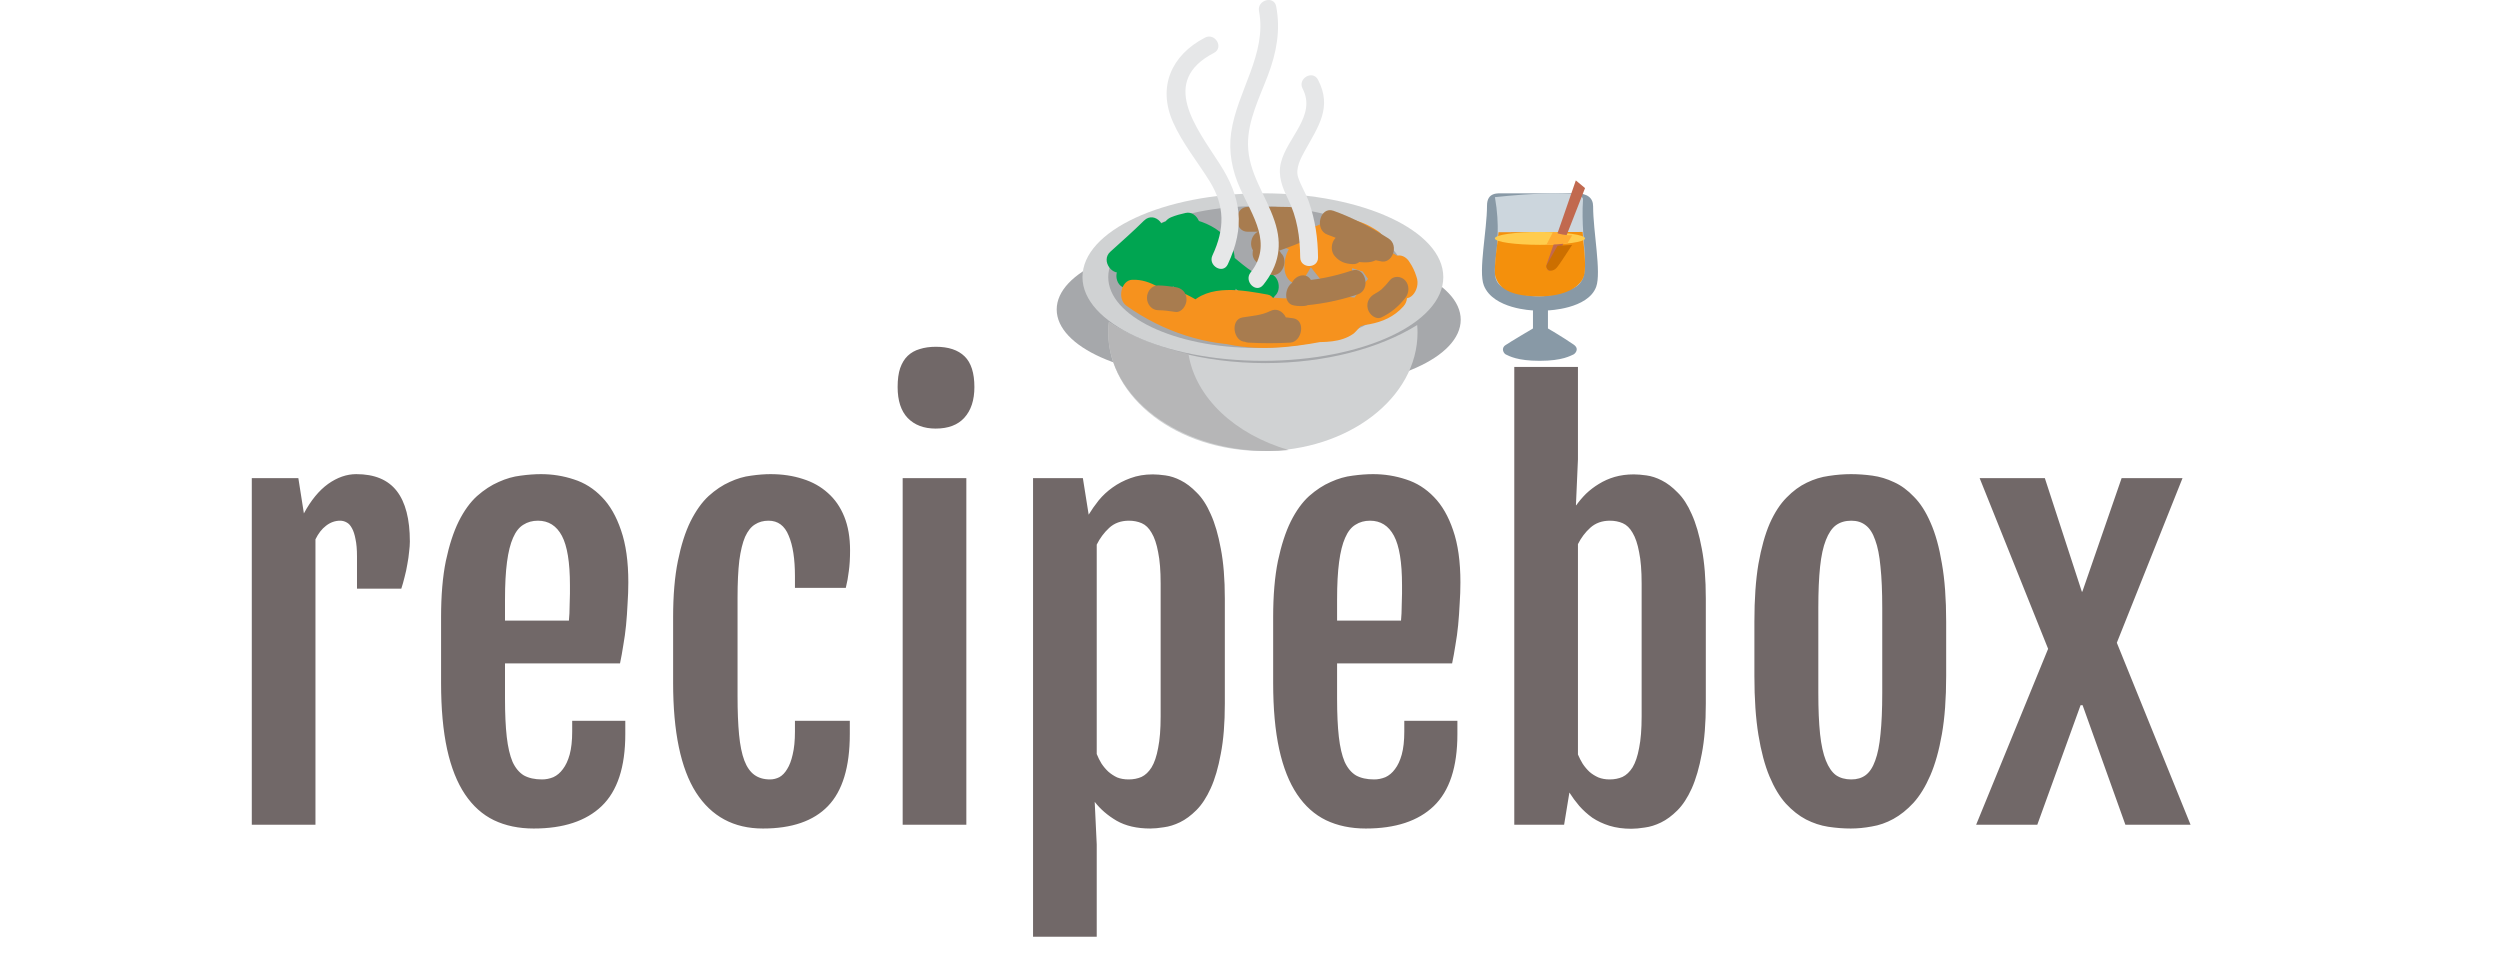 <svg width="194" height="75" viewBox="0 0 194 75" fill="none" xmlns="http://www.w3.org/2000/svg">
<path d="M105.463 24.017C105.463 26.916 100.211 29.269 93.732 29.269C87.253 29.269 82 26.916 82 24.017C82 21.114 87.253 18.762 93.732 18.762C100.211 18.762 105.463 21.114 105.463 24.017" fill="#A6A8AB"/>
<path d="M101.621 30.064C108.1 30.064 113.352 27.712 113.352 24.811C113.352 21.91 108.1 19.559 101.621 19.559C95.143 19.559 89.891 21.91 89.891 24.811C89.891 27.712 95.143 30.064 101.621 30.064Z" fill="#A6A8AB"/>
<path d="M98.19 28.177C93.341 28.177 88.994 26.947 86.047 25C86.018 25.263 86 25.528 86 25.798C86 30.88 91.373 35 97.999 35C104.627 35 110 30.879 110 25.798C110 25.604 109.99 25.413 109.974 25.224C107.041 27.04 102.846 28.177 98.189 28.177" fill="#D0D2D3"/>
<path d="M92.225 27.472C89.833 26.92 87.72 26.069 86.049 25C86.018 25.263 86 25.528 86 25.798C86 30.88 91.555 35 98.406 35C98.946 35 99.477 34.971 100 34.922C95.84 33.707 92.779 30.878 92.225 27.472" fill="#B6B6B7"/>
<path d="M112 21.503C112 25.091 105.73 28 98.001 28C90.268 28 84 25.087 84 21.503C84 17.913 90.268 15 98.001 15C105.73 15 112 17.911 112 21.503Z" fill="#D0D2D3"/>
<path d="M97.5 27C103.851 27 109 24.538 109 21.5C109 18.462 103.851 16 97.5 16C91.149 16 86 18.462 86 21.5C86 24.538 91.149 27 97.5 27Z" fill="#A6A8AB"/>
<path d="M88.78 17.115C87.93 17.957 87.04 18.738 86.159 19.537C85.375 20.246 86.376 21.549 87.198 21.046C87.965 20.58 88.726 20.123 89.537 19.761C89.215 19.289 88.89 18.818 88.568 18.346C88.355 18.733 88.117 19.101 87.855 19.448C87.291 20.246 88.01 21.594 88.894 20.958C89.48 20.539 90.056 20.12 90.666 19.748L89.494 18.434C89.284 18.826 89.121 19.225 88.954 19.644C88.641 20.42 89.351 21.587 90.126 20.959C90.756 20.452 91.352 19.934 91.918 19.338C92.678 18.542 91.717 17.402 90.879 17.828C90.832 17.885 90.788 17.943 90.743 18.001C90.64 18.441 90.537 18.879 90.436 19.317C90.774 19.076 91.148 18.904 91.539 18.808C92.38 18.535 92.335 17.25 91.539 16.953C91.462 16.924 91.385 16.895 91.309 16.867V18.722C91.691 18.56 92.064 18.465 92.466 18.376C92.244 17.79 92.025 17.202 91.804 16.617C90.414 17.388 86.009 18.622 87.568 21.307C87.813 20.822 88.061 20.341 88.308 19.858C88.153 19.841 87.998 19.824 87.843 19.805C86.888 19.579 86.35 20.963 87.182 21.565C87.473 21.799 87.781 22.002 88.105 22.171C88.25 21.573 88.394 20.976 88.538 20.377C88.178 20.403 87.82 20.431 87.46 20.464C86.351 20.559 86.363 22.274 87.46 22.388C88.593 22.503 90.067 22.849 91.125 22.192C91.461 21.981 91.65 21.795 91.901 21.484C92.078 21.265 92.264 21.057 92.454 20.852C93.313 19.921 92.224 21.125 92.228 20.388L93.518 19.558C93.388 19.471 93.26 19.383 93.132 19.298C92.987 19.895 92.844 20.492 92.698 21.091C92.992 21.221 93.284 21.35 93.576 21.477L94.009 19.684C93.548 19.624 93.083 19.624 92.622 19.684C91.968 19.767 91.564 20.436 91.881 21.133C92.444 22.365 93.726 22.843 94.862 23.13C95.939 23.406 96.395 21.551 95.318 21.275C94.647 21.104 93.711 20.921 93.366 20.163C93.117 20.644 92.873 21.127 92.624 21.61C93.085 21.551 93.551 21.551 94.012 21.61C94.913 21.723 95.107 20.285 94.444 19.816C93.869 19.412 93.373 19.251 92.7 19.167C91.813 19.055 91.589 20.501 92.269 20.958L92.654 21.218C93.217 21.599 93.939 21.109 93.943 20.387C93.953 18.915 93.013 18.115 91.832 18.951C91.344 19.299 90.938 19.814 90.556 20.291C89.96 21.032 88.251 20.543 87.463 20.463V22.387C87.822 22.357 88.181 22.329 88.54 22.303C89.337 22.243 89.781 20.981 88.974 20.51C88.65 20.341 88.341 20.138 88.05 19.904C87.829 20.491 87.609 21.076 87.391 21.663C87.693 21.736 88.001 21.777 88.311 21.785C88.941 21.801 89.404 20.945 89.05 20.336C88.835 19.963 92.262 18.507 92.674 18.28C93.593 17.772 92.916 16.321 92.012 16.522C91.613 16.61 91.24 16.707 90.856 16.867C90.066 17.2 90.019 18.409 90.856 18.723C90.934 18.751 91.01 18.781 91.087 18.808V16.953C90.532 17.137 90.058 17.301 89.572 17.655C89.219 17.913 88.971 18.542 89.265 18.971C89.975 20.008 90.716 20.016 91.749 19.49C91.402 18.988 91.055 18.483 90.71 17.979C90.254 18.454 89.771 18.895 89.265 19.299L90.438 20.616C90.606 20.198 90.767 19.798 90.978 19.405C91.432 18.557 90.544 17.639 89.804 18.089C89.193 18.462 88.618 18.882 88.033 19.299L89.07 20.81C89.414 20.322 89.748 19.837 90.053 19.318C90.444 18.651 89.789 17.59 89.084 17.905C88.134 18.331 87.235 18.838 86.337 19.383C86.682 19.889 87.03 20.394 87.377 20.897C88.256 20.1 89.147 19.317 89.996 18.475C90.826 17.654 89.608 16.3 88.782 17.116" fill="#00A551"/>
<path d="M91.092 22.281C91.615 22.93 92.251 23.174 93.01 23.306C93.085 22.676 93.161 22.046 93.238 21.416C93.076 21.409 92.917 21.362 92.772 21.277C92.695 21.909 92.621 22.538 92.545 23.17C93.598 23.171 95.561 23.303 95.889 21.751C96.282 19.896 95.052 18.383 93.621 17.734L93.391 19.623H93.546C94.556 19.623 94.656 18.091 93.774 17.734C93.262 17.526 92.77 17.331 92.286 17.053C92.141 17.649 91.998 18.248 91.852 18.846C92.332 18.874 94.268 19.423 94.108 20.22C94.016 20.676 94.174 21.043 94.501 21.308C95.571 22.169 96.626 23.158 97.942 23.48C98.915 23.719 99.403 22.34 98.602 21.722C98.445 21.601 98.272 21.51 98.09 21.451V23.306L98.629 23.133C99.689 22.794 99.237 20.935 98.172 21.278C97.993 21.337 97.813 21.396 97.632 21.451C96.802 21.718 96.832 23.024 97.632 23.306C97.668 23.332 97.703 23.358 97.736 23.384C97.957 22.796 98.178 22.211 98.397 21.624C97.242 21.34 96.306 20.403 95.368 19.647L95.761 20.734C96.24 18.343 93.596 17.026 91.852 16.921C91.01 16.871 90.665 18.284 91.419 18.715C92.035 19.065 92.671 19.326 93.319 19.589C93.395 18.959 93.47 18.329 93.548 17.698H93.393C92.36 17.698 92.312 19.203 93.165 19.589C93.528 19.754 94.808 20.973 93.978 21.201C93.533 21.323 93.001 21.248 92.546 21.244C91.506 21.244 91.474 22.743 92.318 23.133C92.615 23.272 92.921 23.306 93.24 23.341C94.198 23.449 94.42 21.618 93.468 21.451C93.009 21.37 92.644 21.341 92.305 20.922C91.562 20 90.352 21.364 91.094 22.281" fill="#00A551"/>
<path d="M107.858 21.303C107.121 21.705 106.381 22.094 105.655 22.526C104.89 22.982 105.251 24.63 106.088 24.548C106.913 24.465 107.706 24.239 108.52 24.061L107.684 22.251C106.649 23.404 104.651 23.154 103.359 23.157C102.408 23.158 102.16 25.039 103.129 25.287C104.016 25.512 104.812 25.492 105.699 25.287C106.518 25.096 106.529 23.373 105.699 23.196C104.065 22.844 102.463 23.036 100.817 23.141C99.052 23.257 97.282 22.868 95.516 22.823C94.392 22.796 94.435 24.862 95.516 24.992C96.496 25.11 97.417 25.143 98.387 24.954C99.208 24.795 99.216 23.009 98.387 22.863C96.579 22.54 93.741 21.959 92.267 23.697C92.613 23.64 92.96 23.585 93.308 23.527C92.46 23.072 91.696 22.534 90.76 22.491C90.156 22.463 89.623 23.459 90.019 24.122C90.194 24.419 90.371 24.714 90.545 25.011C90.938 24.517 91.33 24.024 91.721 23.527C90.445 22.652 89.362 21.651 87.853 21.71C87.019 21.745 86.654 23.186 87.419 23.731C90.238 25.742 93.601 26.821 96.838 26.773C97.949 26.756 97.942 24.656 96.838 24.605C96.249 24.574 95.664 24.52 95.075 24.492C94.117 24.445 93.89 26.389 94.847 26.623C97.448 27.259 100.015 27 102.616 26.513C103.596 26.328 103.328 24.381 102.388 24.381H101.682V26.549C102.778 26.546 104.019 26.597 105.013 25.906C105.389 25.645 107.424 23.062 107.592 23.177C108.006 23.457 108.525 23.311 108.767 22.788C108.975 22.339 109.198 21.913 109.384 21.45H107.903C108.13 21.781 108.306 22.153 108.431 22.563C108.88 22.125 109.331 21.688 109.78 21.25C109.188 20.329 108.508 19.834 107.64 19.413C107.266 19.233 106.869 19.535 106.669 19.911C106.516 20.148 106.401 20.406 106.316 20.691C106.766 20.618 107.215 20.544 107.664 20.471C107.048 19.791 106.605 18.967 105.905 18.41C105.201 17.852 104.224 18.992 104.73 19.893C104.914 20.221 105.085 20.49 105.305 20.781C105.583 20.178 105.862 19.573 106.141 18.969C105.313 18.741 104.561 18.412 103.709 18.375C103.164 18.35 102.716 19.089 102.88 19.746C102.974 20.165 103.091 20.574 103.232 20.972L103.833 19.635C103.617 19.736 103.458 19.846 103.279 20.026C102.977 20.331 102.973 20.949 103.144 21.34C103.279 21.626 103.397 21.923 103.496 22.231C103.819 21.698 104.144 21.168 104.466 20.637C103.489 20.424 102.802 19.091 102.086 18.303C101.391 17.539 100.644 17.183 99.746 17.038C98.759 16.879 98.62 18.84 99.518 19.168C100.698 19.599 101.87 19.742 103.094 19.763C104.215 19.784 104.183 17.699 103.094 17.594C101.345 17.425 100.991 18.736 99.932 20.137L101.398 20.904C101.329 20.073 102.67 19.6 103.109 19.408C104.198 18.922 105.08 19.15 106.095 19.838C107.072 20.498 107.939 18.626 106.963 17.961C105.355 16.872 104.003 16.709 102.292 17.471C101.121 17.991 99.526 19.054 99.681 20.9C99.755 21.781 100.583 22.412 101.146 21.666C101.787 20.82 102.017 19.654 103.095 19.758V17.589C102.024 17.571 101.007 17.45 99.975 17.073L99.746 19.203C101.525 19.49 102.21 22.332 104.012 22.724C104.784 22.891 105.307 22.029 104.982 21.129C104.883 20.822 104.766 20.524 104.63 20.241C104.584 20.677 104.54 21.115 104.496 21.553C104.427 21.609 104.361 21.666 104.294 21.721C104.692 21.538 105.078 20.967 104.893 20.387C104.75 19.991 104.632 19.581 104.541 19.162C104.264 19.618 103.989 20.078 103.711 20.535C104.396 20.566 105.027 20.871 105.685 21.052C106.518 21.282 107.134 20.049 106.521 19.24C106.419 19.093 106.317 18.942 106.216 18.791C105.823 19.286 105.432 19.781 105.04 20.276C105.596 20.715 105.961 21.456 106.451 21.998C106.833 22.418 107.552 22.453 107.799 21.778C107.884 21.495 108.001 21.235 108.153 20.999C107.83 21.167 107.506 21.331 107.183 21.5C107.79 21.792 108.162 22.15 108.566 22.776C109.216 23.787 110.316 22.501 109.914 21.462C109.79 21.055 109.611 20.679 109.385 20.35C109.034 19.742 108.223 19.559 107.904 20.35C107.717 20.812 107.496 21.24 107.288 21.688C107.678 21.556 108.072 21.429 108.463 21.298C107.503 20.646 106.739 20.899 105.98 21.854C105.45 22.518 105.133 23.223 104.503 23.785C103.708 24.491 102.611 24.373 101.688 24.376C100.582 24.378 100.582 26.545 101.688 26.545H102.394L102.166 24.415C99.885 24.841 97.592 25.081 95.311 24.525C95.234 25.234 95.158 25.945 95.08 26.654C95.67 26.685 96.255 26.738 96.844 26.768V24.6C93.909 24.641 90.849 23.677 88.291 21.854C88.147 22.53 88.002 23.203 87.858 23.875C89.028 23.83 89.883 24.725 90.86 25.397C91.555 25.873 92.585 24.838 92.035 23.912C91.859 23.614 91.684 23.319 91.506 23.021C91.259 23.566 91.013 24.11 90.765 24.653C91.376 24.681 91.899 25.102 92.446 25.395C92.817 25.594 93.174 25.591 93.486 25.226C94.36 24.198 96.86 24.759 97.939 24.949V22.858C97.13 23.011 96.333 22.914 95.524 22.818V24.987C97.113 25.026 98.692 25.284 100.282 25.32C101.948 25.36 103.587 24.923 105.248 25.282V23.191C104.704 23.362 104.135 23.362 103.591 23.191L103.363 25.32C105.201 25.318 107.442 25.409 108.903 23.779C109.613 22.993 108.837 21.801 108.069 21.967C107.409 22.107 106.764 22.307 106.094 22.374C106.238 23.048 106.384 23.719 106.528 24.393C107.253 23.963 107.994 23.572 108.73 23.172C109.744 22.619 108.867 20.752 107.864 21.302" fill="#F6921E"/>
<path d="M96.88 26.588C97.962 26.649 99.042 26.649 100.124 26.588C101.037 26.535 101.353 24.854 100.353 24.698C99.113 24.504 97.889 24.588 96.645 24.596C96.72 25.227 96.797 25.855 96.873 26.486C97.765 26.34 98.607 26.215 99.437 25.794C100.443 25.28 99.57 23.625 98.571 24.135C97.906 24.472 97.131 24.516 96.417 24.632C95.442 24.794 95.701 26.53 96.644 26.524C97.723 26.514 98.825 26.387 99.898 26.554C99.973 25.924 100.049 25.295 100.124 24.664C99.044 24.726 97.961 24.726 96.881 24.664C95.775 24.601 95.781 26.527 96.881 26.591" fill="#A87C4F"/>
<path d="M104.907 20.991C103.509 21.461 102.111 21.743 100.652 21.817C99.735 21.863 99.427 23.556 100.424 23.707C100.694 23.752 100.968 23.763 101.241 23.741C102.15 23.672 102.478 22.034 101.471 21.853C101.406 21.841 101.341 21.829 101.276 21.817C101.475 22.04 101.676 22.265 101.874 22.491C101.852 22.842 101.859 22.846 101.892 22.501C101.878 22.354 101.858 22.208 101.834 22.062C101.643 20.841 99.993 21.36 100.181 22.572C100.106 22.093 100.188 22.902 100.222 23.002C100.373 23.43 100.612 23.635 101.014 23.708C101.09 23.077 101.167 22.448 101.241 21.817C101.12 21.825 101 21.837 100.88 21.853C100.805 22.482 100.729 23.112 100.652 23.741C102.25 23.662 103.832 23.361 105.363 22.845C106.42 22.493 105.968 20.635 104.907 20.991" fill="#A87C4F"/>
<path d="M96.821 17.984C98.239 17.98 99.654 17.932 101.068 18.05C100.992 17.42 100.917 16.789 100.84 16.16C100.296 16.307 99.738 16.278 99.18 16.325C98.235 16.403 97.991 17.899 98.954 18.215C99.444 18.377 99.987 18.423 100.46 18.646C100.527 18.06 100.594 17.474 100.664 16.889C99.693 17.292 98.716 17.656 97.716 17.948C97.111 18.123 96.856 19.069 97.337 19.556C97.551 19.773 97.739 19.988 97.983 20.169V18.51C97.864 18.597 97.746 18.686 97.629 18.775C97.201 19.095 97.011 19.861 97.455 20.287C97.709 20.531 97.922 20.781 98.218 20.966L98.423 19.206C98.207 19.31 98.04 19.407 97.867 19.587C97.487 19.978 97.544 20.843 98.04 21.097C98.229 21.194 98.399 21.278 98.601 21.325C99.679 21.577 100.138 19.723 99.057 19.471C99.006 19.459 98.957 19.447 98.907 19.436L99.08 20.946C99.014 20.985 98.946 21.024 98.879 21.062C99.517 20.762 99.8 19.749 99.084 19.302C98.92 19.199 98.81 19.06 98.668 18.922C98.609 19.426 98.554 19.93 98.494 20.432C98.613 20.346 98.73 20.258 98.848 20.168C99.398 19.758 99.401 18.917 98.848 18.504C98.752 18.396 98.653 18.292 98.551 18.192C98.423 18.728 98.297 19.264 98.171 19.8C99.171 19.51 100.152 19.143 101.119 18.739C101.722 18.491 102.083 17.341 101.324 16.983C100.699 16.686 100.056 16.568 99.409 16.355C99.334 16.986 99.256 17.616 99.18 18.245C99.894 18.188 100.596 18.202 101.297 18.012C102.282 17.747 101.993 16.199 101.068 16.123C99.653 16.005 98.238 16.051 96.821 16.056C95.716 16.063 95.716 17.986 96.821 17.984" fill="#A87C4F"/>
<path d="M103.022 18.213C104.376 18.695 105.65 19.385 106.886 20.169C107.105 19.583 107.326 18.997 107.546 18.411C107.197 18.303 106.853 18.284 106.493 18.243C106.11 18.198 105.772 18.572 105.666 18.948C105.822 18.384 106.41 18.407 106.002 18.42C105.783 18.421 105.562 18.395 105.347 18.374C104.962 18.333 104.579 18.258 104.193 18.243C103.433 18.213 103.074 19.307 103.587 19.886C103.984 20.335 104.408 20.468 104.959 20.497C106.066 20.563 106.059 18.639 104.959 18.573C104.907 18.556 104.853 18.541 104.8 18.524C104.597 19.071 104.397 19.619 104.194 20.168C105.134 20.203 106.926 20.881 107.32 19.46C107.044 19.697 106.77 19.932 106.494 20.168C106.695 20.18 106.895 20.214 107.092 20.265C108.028 20.554 108.605 19.048 107.751 18.506C106.39 17.642 104.971 16.887 103.478 16.357C102.418 15.983 101.97 17.843 103.022 18.213" fill="#A87C4F"/>
<path d="M107.834 21.766C107.647 22.003 107.452 22.225 107.236 22.428C107.289 22.387 107.272 22.399 107.188 22.469C107.137 22.509 107.086 22.547 107.034 22.585C106.981 22.622 106.927 22.657 106.873 22.691C106.887 22.68 106.616 22.833 106.738 22.775C106.308 22.977 106.005 23.404 106.139 23.959C106.251 24.415 106.762 24.834 107.194 24.631C107.922 24.289 108.522 23.79 109.048 23.126C109.358 22.734 109.391 22.152 109.048 21.765C108.73 21.413 108.144 21.374 107.834 21.765" fill="#A87C4F"/>
<path d="M89.864 24.072C90.317 24.072 90.767 24.141 91.218 24.206C91.684 24.27 92.075 23.717 92.075 23.243C92.075 22.668 91.682 22.346 91.218 22.28C90.767 22.217 90.317 22.153 89.864 22.148C89.394 22.143 89.005 22.59 89.005 23.112C89.005 23.639 89.394 24.067 89.864 24.072Z" fill="#A87C4F"/>
<path d="M93.504 2.922C90.897 4.275 89.808 6.741 91.03 9.488C91.759 11.126 92.919 12.537 93.862 14.055C95.065 15.995 95.042 17.77 94.086 19.819C93.713 20.615 94.903 21.312 95.277 20.511C96.629 17.621 96.343 15.344 94.638 12.703C92.807 9.864 89.958 6.306 94.201 4.106C94.992 3.696 94.293 2.512 93.504 2.92" fill="#E6E7E8"/>
<path d="M98.026 22.112C99.253 20.573 99.534 19.016 98.907 17.148C98.221 15.104 96.867 13.442 96.845 11.201C96.826 9.346 97.751 7.538 98.394 5.839C99.055 4.093 99.385 2.346 99.031 0.496C98.866 -0.372 97.537 -0.005 97.699 0.86C98.332 4.195 95.988 7.092 95.537 10.294C95.327 11.786 95.613 13.245 96.228 14.61C97.195 16.754 98.802 18.941 97.048 21.142C96.502 21.828 97.472 22.801 98.026 22.11" fill="#E6E7E8"/>
<path d="M102.28 19.98C102.264 18.473 102.065 17.096 101.572 15.67C101.34 15.004 100.946 14.42 100.731 13.745C100.515 13.069 100.944 12.268 101.255 11.705C102.299 9.817 103.399 8.336 102.277 6.188C101.865 5.401 100.675 6.095 101.082 6.878C102.177 8.974 99.875 10.671 99.397 12.63C99.15 13.64 99.507 14.544 99.949 15.439C100.662 16.893 100.88 18.375 100.896 19.98C100.909 20.865 102.29 20.865 102.28 19.98Z" fill="#E6E7E8"/>
<path d="M19.539 37.105H23.152L23.582 39.84C24.129 38.824 24.754 38.062 25.457 37.555C26.173 37.047 26.902 36.793 27.645 36.793C29.064 36.793 30.112 37.229 30.789 38.102C31.466 38.974 31.805 40.283 31.805 42.027C31.805 42.249 31.785 42.516 31.746 42.828C31.72 43.128 31.674 43.447 31.609 43.785C31.557 44.111 31.486 44.443 31.395 44.781C31.316 45.107 31.232 45.406 31.141 45.68H27.703V43.18C27.703 42.633 27.664 42.184 27.586 41.832C27.521 41.48 27.43 41.2 27.312 40.992C27.195 40.771 27.059 40.621 26.902 40.543C26.746 40.452 26.577 40.406 26.395 40.406C26.004 40.406 25.639 40.536 25.301 40.797C24.975 41.044 24.702 41.396 24.48 41.852V64H19.539V37.105ZM41.414 64.293C40.255 64.293 39.227 64.078 38.328 63.648C37.443 63.219 36.694 62.548 36.082 61.637C35.47 60.725 35.008 59.56 34.695 58.141C34.383 56.708 34.227 54.99 34.227 52.984V47.906C34.227 46.2 34.35 44.742 34.598 43.531C34.858 42.307 35.19 41.285 35.594 40.465C36.01 39.632 36.486 38.974 37.02 38.492C37.566 38.01 38.126 37.646 38.699 37.398C39.272 37.138 39.839 36.975 40.398 36.91C40.971 36.832 41.499 36.793 41.98 36.793C42.866 36.793 43.719 36.93 44.539 37.203C45.359 37.464 46.082 37.919 46.707 38.57C47.332 39.208 47.827 40.068 48.191 41.148C48.569 42.229 48.758 43.577 48.758 45.191C48.758 45.738 48.738 46.292 48.699 46.852C48.673 47.411 48.634 47.965 48.582 48.512C48.53 49.046 48.458 49.566 48.367 50.074C48.289 50.582 48.204 51.051 48.113 51.48H39.188V54.215C39.188 55.387 39.233 56.376 39.324 57.184C39.415 57.978 39.565 58.622 39.773 59.117C39.995 59.599 40.288 59.95 40.652 60.172C41.03 60.38 41.499 60.484 42.059 60.484C42.358 60.484 42.651 60.426 42.938 60.309C43.224 60.178 43.471 59.97 43.68 59.684C43.901 59.397 44.077 59.02 44.207 58.551C44.337 58.069 44.402 57.477 44.402 56.773V55.934H48.523V56.969C48.523 59.521 47.911 61.383 46.688 62.555C45.477 63.714 43.719 64.293 41.414 64.293ZM44.148 48.16C44.161 48.017 44.175 47.828 44.188 47.594C44.2 47.346 44.207 47.092 44.207 46.832C44.22 46.572 44.227 46.318 44.227 46.07C44.227 45.81 44.227 45.589 44.227 45.406C44.227 43.635 44.018 42.359 43.602 41.578C43.185 40.797 42.566 40.406 41.746 40.406C41.316 40.406 40.939 40.51 40.613 40.719C40.288 40.914 40.021 41.253 39.812 41.734C39.604 42.203 39.448 42.828 39.344 43.609C39.24 44.391 39.188 45.361 39.188 46.52V48.16H44.148ZM59.207 64.293C56.941 64.293 55.21 63.362 54.012 61.5C52.827 59.638 52.234 56.8 52.234 52.984V47.906C52.234 46.2 52.358 44.742 52.605 43.531C52.853 42.307 53.178 41.285 53.582 40.465C53.999 39.632 54.467 38.974 54.988 38.492C55.522 38.01 56.069 37.646 56.629 37.398C57.189 37.138 57.742 36.975 58.289 36.91C58.836 36.832 59.337 36.793 59.793 36.793C60.704 36.793 61.538 36.917 62.293 37.164C63.048 37.398 63.699 37.763 64.246 38.258C64.793 38.74 65.216 39.352 65.516 40.094C65.815 40.836 65.965 41.708 65.965 42.711C65.965 43.336 65.932 43.876 65.867 44.332C65.815 44.775 65.737 45.204 65.633 45.621H61.688V44.723C61.688 43.368 61.525 42.314 61.199 41.559C60.887 40.79 60.366 40.406 59.637 40.406C59.233 40.406 58.882 40.504 58.582 40.699C58.283 40.882 58.029 41.2 57.82 41.656C57.625 42.112 57.475 42.724 57.371 43.492C57.28 44.26 57.234 45.224 57.234 46.383V54.02C57.234 55.191 57.273 56.188 57.352 57.008C57.43 57.828 57.566 58.499 57.762 59.02C57.957 59.527 58.217 59.898 58.543 60.133C58.868 60.367 59.272 60.484 59.754 60.484C60.001 60.484 60.242 60.426 60.477 60.309C60.711 60.178 60.913 59.97 61.082 59.684C61.264 59.397 61.408 59.02 61.512 58.551C61.629 58.069 61.688 57.477 61.688 56.773V55.934H65.945V56.969C65.945 59.521 65.379 61.383 64.246 62.555C63.126 63.714 61.447 64.293 59.207 64.293ZM72.606 33.258C71.694 33.258 70.971 32.984 70.438 32.438C69.917 31.891 69.656 31.09 69.656 30.035C69.656 29.449 69.721 28.961 69.852 28.57C69.995 28.167 70.19 27.848 70.438 27.613C70.698 27.366 71.01 27.19 71.375 27.086C71.74 26.969 72.156 26.91 72.625 26.91C73.602 26.91 74.344 27.158 74.852 27.652C75.359 28.147 75.613 28.941 75.613 30.035C75.613 31.051 75.353 31.845 74.832 32.418C74.324 32.978 73.582 33.258 72.606 33.258ZM70.047 37.105H74.988V64H70.047V37.105ZM85.106 65.523V72.691H80.164V37.105H84.031L84.481 39.938C84.702 39.573 84.962 39.202 85.262 38.824C85.574 38.447 85.932 38.115 86.336 37.828C86.753 37.529 87.215 37.288 87.723 37.105C88.243 36.91 88.823 36.812 89.461 36.812C89.734 36.812 90.06 36.839 90.438 36.891C90.828 36.943 91.225 37.073 91.629 37.281C92.046 37.49 92.456 37.802 92.859 38.219C93.276 38.622 93.641 39.182 93.953 39.898C94.279 40.615 94.539 41.507 94.734 42.574C94.943 43.642 95.047 44.938 95.047 46.461V54.605C95.047 56.129 94.943 57.425 94.734 58.492C94.539 59.56 94.279 60.452 93.953 61.168C93.628 61.884 93.257 62.45 92.84 62.867C92.423 63.284 92 63.596 91.57 63.805C91.141 64.013 90.724 64.143 90.32 64.195C89.917 64.26 89.565 64.293 89.266 64.293C88.224 64.293 87.352 64.091 86.648 63.688C85.958 63.284 85.392 62.796 84.949 62.223L85.106 65.523ZM85.106 58.512C85.21 58.772 85.333 59.02 85.477 59.254C85.633 59.488 85.809 59.697 86.004 59.879C86.212 60.061 86.44 60.211 86.688 60.328C86.948 60.432 87.247 60.484 87.586 60.484C87.951 60.484 88.283 60.419 88.582 60.289C88.882 60.146 89.142 59.898 89.363 59.547C89.585 59.182 89.754 58.681 89.871 58.043C90.001 57.405 90.066 56.585 90.066 55.582V45.289C90.066 44.286 90.001 43.473 89.871 42.848C89.754 42.21 89.585 41.708 89.363 41.344C89.155 40.979 88.901 40.732 88.602 40.602C88.302 40.471 87.97 40.406 87.606 40.406C86.981 40.406 86.466 40.595 86.062 40.973C85.672 41.337 85.353 41.767 85.106 42.262V58.512ZM105.984 64.293C104.826 64.293 103.797 64.078 102.898 63.648C102.013 63.219 101.264 62.548 100.652 61.637C100.04 60.725 99.578 59.56 99.266 58.141C98.953 56.708 98.797 54.99 98.797 52.984V47.906C98.797 46.2 98.921 44.742 99.168 43.531C99.428 42.307 99.76 41.285 100.164 40.465C100.581 39.632 101.056 38.974 101.59 38.492C102.137 38.01 102.697 37.646 103.27 37.398C103.842 37.138 104.409 36.975 104.969 36.91C105.542 36.832 106.069 36.793 106.551 36.793C107.436 36.793 108.289 36.93 109.109 37.203C109.93 37.464 110.652 37.919 111.277 38.57C111.902 39.208 112.397 40.068 112.762 41.148C113.139 42.229 113.328 43.577 113.328 45.191C113.328 45.738 113.309 46.292 113.27 46.852C113.243 47.411 113.204 47.965 113.152 48.512C113.1 49.046 113.029 49.566 112.938 50.074C112.859 50.582 112.775 51.051 112.684 51.48H103.758V54.215C103.758 55.387 103.803 56.376 103.895 57.184C103.986 57.978 104.135 58.622 104.344 59.117C104.565 59.599 104.858 59.95 105.223 60.172C105.6 60.38 106.069 60.484 106.629 60.484C106.928 60.484 107.221 60.426 107.508 60.309C107.794 60.178 108.042 59.97 108.25 59.684C108.471 59.397 108.647 59.02 108.777 58.551C108.908 58.069 108.973 57.477 108.973 56.773V55.934H113.094V56.969C113.094 59.521 112.482 61.383 111.258 62.555C110.047 63.714 108.289 64.293 105.984 64.293ZM108.719 48.16C108.732 48.017 108.745 47.828 108.758 47.594C108.771 47.346 108.777 47.092 108.777 46.832C108.79 46.572 108.797 46.318 108.797 46.07C108.797 45.81 108.797 45.589 108.797 45.406C108.797 43.635 108.589 42.359 108.172 41.578C107.755 40.797 107.137 40.406 106.316 40.406C105.887 40.406 105.509 40.51 105.184 40.719C104.858 40.914 104.591 41.253 104.383 41.734C104.174 42.203 104.018 42.828 103.914 43.609C103.81 44.391 103.758 45.361 103.758 46.52V48.16H108.719ZM117.508 28.473H122.449V35.641L122.293 39.195L122.312 39.215C122.534 38.902 122.788 38.603 123.074 38.316C123.374 38.03 123.706 37.776 124.07 37.555C124.448 37.32 124.858 37.138 125.301 37.008C125.757 36.878 126.251 36.812 126.785 36.812C127.059 36.812 127.384 36.839 127.762 36.891C128.152 36.943 128.549 37.073 128.953 37.281C129.37 37.49 129.78 37.802 130.184 38.219C130.6 38.622 130.965 39.182 131.277 39.898C131.603 40.615 131.863 41.507 132.059 42.574C132.267 43.642 132.371 44.938 132.371 46.461V54.605C132.371 56.129 132.267 57.425 132.059 58.492C131.863 59.56 131.603 60.458 131.277 61.188C130.952 61.904 130.581 62.47 130.164 62.887C129.747 63.303 129.324 63.616 128.895 63.824C128.465 64.033 128.048 64.163 127.645 64.215C127.241 64.28 126.889 64.312 126.59 64.312C125.965 64.312 125.398 64.234 124.891 64.078C124.396 63.922 123.953 63.714 123.562 63.453C123.185 63.18 122.846 62.874 122.547 62.535C122.26 62.197 122.007 61.852 121.785 61.5L121.375 64H117.508V28.473ZM122.449 58.551C122.553 58.798 122.677 59.039 122.82 59.273C122.977 59.508 123.152 59.716 123.348 59.898C123.543 60.068 123.771 60.211 124.031 60.328C124.292 60.432 124.585 60.484 124.91 60.484C125.275 60.484 125.607 60.419 125.906 60.289C126.206 60.146 126.466 59.898 126.688 59.547C126.909 59.182 127.078 58.681 127.195 58.043C127.326 57.405 127.391 56.585 127.391 55.582V45.289C127.391 44.286 127.326 43.473 127.195 42.848C127.078 42.21 126.909 41.708 126.688 41.344C126.479 40.979 126.225 40.732 125.926 40.602C125.626 40.471 125.294 40.406 124.93 40.406C124.318 40.406 123.81 40.589 123.406 40.953C123.016 41.305 122.697 41.728 122.449 42.223V58.551ZM143.621 64.293C143.048 64.293 142.462 64.247 141.863 64.156C141.277 64.065 140.704 63.876 140.145 63.59C139.598 63.303 139.077 62.893 138.582 62.359C138.1 61.825 137.677 61.122 137.312 60.25C136.948 59.378 136.661 58.303 136.453 57.027C136.245 55.751 136.141 54.228 136.141 52.457V48.238C136.141 46.493 136.245 45.003 136.453 43.766C136.674 42.516 136.967 41.467 137.332 40.621C137.71 39.775 138.146 39.104 138.641 38.609C139.135 38.102 139.656 37.717 140.203 37.457C140.763 37.184 141.336 37.008 141.922 36.93C142.508 36.839 143.081 36.793 143.641 36.793C144.174 36.793 144.728 36.832 145.301 36.91C145.874 36.988 146.434 37.158 146.98 37.418C147.527 37.665 148.042 38.043 148.523 38.551C149.018 39.046 149.448 39.716 149.812 40.562C150.19 41.409 150.483 42.464 150.691 43.727C150.913 44.977 151.023 46.48 151.023 48.238V52.457C151.023 54.202 150.913 55.706 150.691 56.969C150.47 58.232 150.171 59.3 149.793 60.172C149.415 61.044 148.979 61.754 148.484 62.301C147.99 62.835 147.469 63.251 146.922 63.551C146.375 63.85 145.815 64.046 145.242 64.137C144.682 64.241 144.142 64.293 143.621 64.293ZM143.66 60.484C144.103 60.484 144.474 60.374 144.773 60.152C145.086 59.918 145.333 59.54 145.516 59.02C145.711 58.499 145.848 57.815 145.926 56.969C146.017 56.109 146.062 55.048 146.062 53.785V47.164C146.062 45.901 146.017 44.84 145.926 43.98C145.848 43.121 145.711 42.431 145.516 41.91C145.333 41.376 145.086 40.992 144.773 40.758C144.474 40.523 144.103 40.406 143.66 40.406C143.191 40.406 142.794 40.523 142.469 40.758C142.156 40.992 141.896 41.376 141.688 41.91C141.479 42.431 141.329 43.121 141.238 43.98C141.147 44.84 141.102 45.901 141.102 47.164V53.785C141.102 55.048 141.147 56.109 141.238 56.969C141.329 57.815 141.479 58.499 141.688 59.02C141.896 59.54 142.156 59.918 142.469 60.152C142.794 60.374 143.191 60.484 143.66 60.484ZM158.934 50.348L153.621 37.105H158.68L161.551 45.914H161.59L164.637 37.105H169.363L164.266 49.879L169.988 64H164.93L161.609 54.723H161.453L158.094 64H153.348L158.934 50.348Z" fill="#716868"/>
<path d="M120.121 24.087C120.121 24.087 123.222 23.992 123.862 22.26C124.276 21.138 123.626 17.975 123.626 16.013C123.626 15.349 123.174 15.004 122.302 15.004H116.683C116.247 15.004 115.392 14.886 115.392 15.957C115.392 17.878 114.708 21.043 115.147 22.152C115.874 23.992 118.958 24.087 118.958 24.087V25.488C118.958 25.488 117.182 26.537 116.827 26.781C116.446 27.033 116.699 27.436 116.852 27.506C117.106 27.622 117.725 28 119.48 28C121.279 28 121.884 27.59 122.102 27.506C122.186 27.474 122.624 27.088 122.106 26.733C121.184 26.102 120.121 25.488 120.121 25.488V24.087Z" fill="#8899A6"/>
<path d="M116.006 15.299C116.796 19.737 115.071 21.645 116.812 22.385C118.914 23.278 120.118 23.129 122.02 22.385C123.761 21.704 122.6 19.173 122.842 15.474C122.905 14.522 116.006 15.299 116.006 15.299V15.299Z" fill="#CCD6DD"/>
<path d="M116.285 18.019C116.254 18.531 115.869 20.915 116.047 21.465C116.238 22.055 116.715 23 119.453 23C121.459 23 122.732 22.252 122.939 21.307C123.119 20.485 122.844 18.669 122.812 18" fill="#F4900C"/>
<path d="M119.5 19C121.433 19 123 18.776 123 18.5C123 18.224 121.433 18 119.5 18C117.567 18 116 18.224 116 18.5C116 18.776 117.567 19 119.5 19Z" fill="#FFCC4D"/>
<path d="M122.284 14C122.284 14 120.142 20.203 120.03 20.487C119.894 20.835 120.247 21.323 120.562 20.702C120.876 20.082 123 14.595 123 14.595L122.284 14Z" fill="#C1694F"/>
<path d="M120.516 18L120 19C120.545 18.987 121.13 18.945 121.628 18.888L122 18.26C121.518 18.267 121.034 18.185 120.516 18V18Z" fill="#FFAC33"/>
<path d="M120.045 20.522C119.84 20.846 120.372 21.301 120.845 20.723C121.002 20.531 121.46 19.838 122 19C121.679 19.027 121.263 19.05 120.87 19.067C120.6 19.553 120.325 20.039 120.045 20.522V20.522Z" fill="#CC6F00"/>
</svg>
